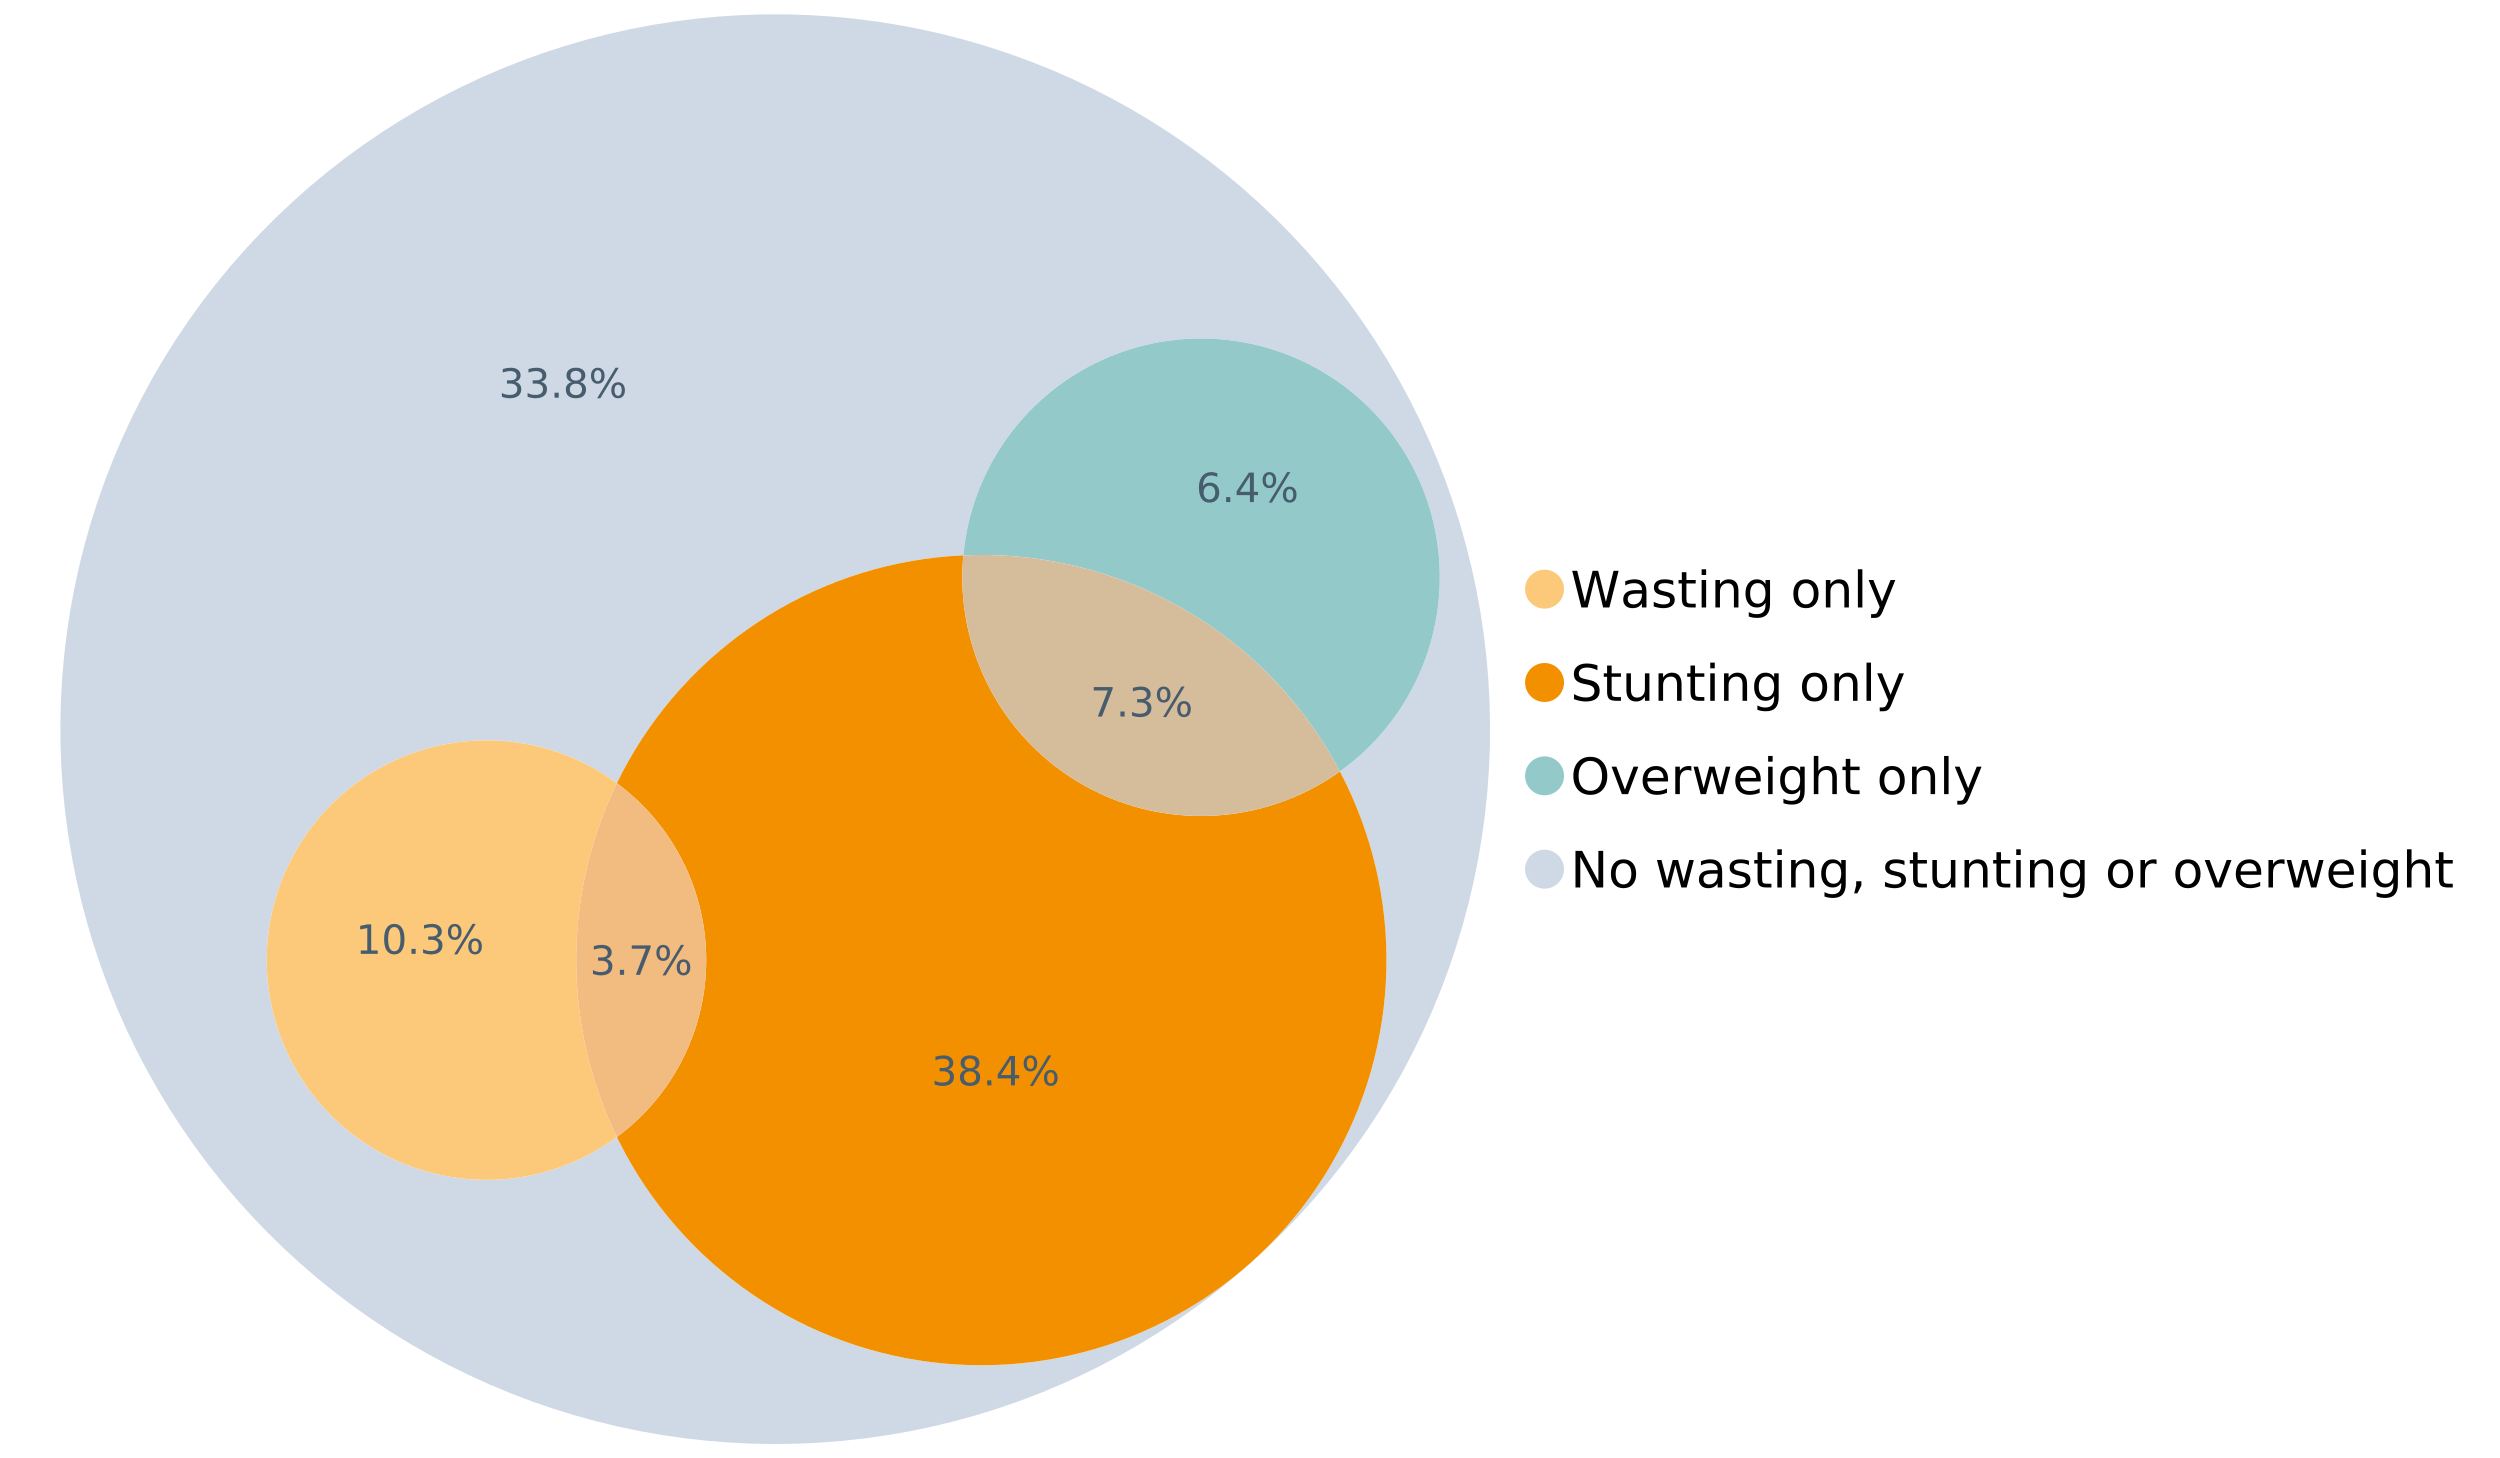 <?xml version="1.0" encoding="UTF-8"?>
<svg xmlns="http://www.w3.org/2000/svg" xmlns:xlink="http://www.w3.org/1999/xlink" width="1234.286pt" height="720pt" viewBox="0 0 1234.286 720" version="1.1">
<defs>
<g>
<symbol overflow="visible" id="glyph0-0">
<path style="stroke:none;" d="M 1.234 4.391 L 1.234 -17.5 L 13.641 -17.5 L 13.641 4.391 Z M 2.625 3 L 12.266 3 L 12.266 -16.094 L 2.625 -16.094 Z M 2.625 3 "/>
</symbol>
<symbol overflow="visible" id="glyph0-1">
<path style="stroke:none;" d="M 0.828 -18.094 L 3.297 -18.094 L 7.094 -2.797 L 10.891 -18.094 L 13.641 -18.094 L 17.453 -2.797 L 21.234 -18.094 L 23.719 -18.094 L 19.172 0 L 16.094 0 L 12.281 -15.703 L 8.438 0 L 5.359 0 Z M 0.828 -18.094 "/>
</symbol>
<symbol overflow="visible" id="glyph0-2">
<path style="stroke:none;" d="M 8.5 -6.828 C 6.695 -6.828 5.445 -6.617 4.75 -6.203 C 4.062 -5.785 3.719 -5.082 3.719 -4.094 C 3.719 -3.301 3.977 -2.672 4.5 -2.203 C 5.02 -1.742 5.727 -1.516 6.625 -1.516 C 7.863 -1.516 8.852 -1.953 9.594 -2.828 C 10.344 -3.703 10.719 -4.867 10.719 -6.328 L 10.719 -6.828 Z M 12.953 -7.734 L 12.953 0 L 10.719 0 L 10.719 -2.062 C 10.207 -1.238 9.57 -0.629 8.812 -0.234 C 8.062 0.148 7.133 0.344 6.031 0.344 C 4.645 0.344 3.539 -0.039 2.719 -0.812 C 1.895 -1.594 1.484 -2.641 1.484 -3.953 C 1.484 -5.473 1.992 -6.617 3.016 -7.391 C 4.047 -8.172 5.57 -8.562 7.594 -8.562 L 10.719 -8.562 L 10.719 -8.781 C 10.719 -9.812 10.379 -10.602 9.703 -11.156 C 9.035 -11.719 8.094 -12 6.875 -12 C 6.094 -12 5.332 -11.906 4.594 -11.719 C 3.863 -11.539 3.16 -11.266 2.484 -10.891 L 2.484 -12.953 C 3.297 -13.266 4.086 -13.5 4.859 -13.656 C 5.629 -13.812 6.375 -13.891 7.094 -13.891 C 9.062 -13.891 10.531 -13.379 11.5 -12.359 C 12.469 -11.348 12.953 -9.805 12.953 -7.734 Z M 12.953 -7.734 "/>
</symbol>
<symbol overflow="visible" id="glyph0-3">
<path style="stroke:none;" d="M 10.984 -13.172 L 10.984 -11.062 C 10.359 -11.383 9.707 -11.625 9.031 -11.781 C 8.352 -11.945 7.648 -12.031 6.922 -12.031 C 5.816 -12.031 4.984 -11.859 4.422 -11.516 C 3.867 -11.18 3.594 -10.676 3.594 -10 C 3.594 -9.477 3.789 -9.066 4.188 -8.766 C 4.582 -8.473 5.379 -8.195 6.578 -7.938 L 7.344 -7.766 C 8.926 -7.422 10.051 -6.941 10.719 -6.328 C 11.383 -5.711 11.719 -4.852 11.719 -3.75 C 11.719 -2.488 11.219 -1.488 10.219 -0.75 C 9.219 -0.02 7.848 0.344 6.109 0.344 C 5.379 0.344 4.617 0.27 3.828 0.125 C 3.047 -0.008 2.219 -0.219 1.344 -0.5 L 1.344 -2.797 C 2.164 -2.367 2.977 -2.047 3.781 -1.828 C 4.582 -1.617 5.375 -1.516 6.156 -1.516 C 7.207 -1.516 8.016 -1.691 8.578 -2.047 C 9.141 -2.41 9.422 -2.922 9.422 -3.578 C 9.422 -4.18 9.219 -4.645 8.812 -4.969 C 8.406 -5.289 7.508 -5.602 6.125 -5.906 L 5.359 -6.078 C 3.973 -6.367 2.973 -6.816 2.359 -7.422 C 1.742 -8.023 1.438 -8.848 1.438 -9.891 C 1.438 -11.172 1.891 -12.156 2.797 -12.844 C 3.703 -13.539 4.988 -13.891 6.656 -13.891 C 7.477 -13.891 8.25 -13.828 8.969 -13.703 C 9.695 -13.586 10.367 -13.41 10.984 -13.172 Z M 10.984 -13.172 "/>
</symbol>
<symbol overflow="visible" id="glyph0-4">
<path style="stroke:none;" d="M 4.547 -17.422 L 4.547 -13.562 L 9.141 -13.562 L 9.141 -11.844 L 4.547 -11.844 L 4.547 -4.469 C 4.547 -3.363 4.695 -2.648 5 -2.328 C 5.301 -2.016 5.914 -1.859 6.844 -1.859 L 9.141 -1.859 L 9.141 0 L 6.844 0 C 5.125 0 3.938 -0.316 3.281 -0.953 C 2.625 -1.598 2.297 -2.77 2.297 -4.469 L 2.297 -11.844 L 0.672 -11.844 L 0.672 -13.562 L 2.297 -13.562 L 2.297 -17.422 Z M 4.547 -17.422 "/>
</symbol>
<symbol overflow="visible" id="glyph0-5">
<path style="stroke:none;" d="M 2.344 -13.562 L 4.562 -13.562 L 4.562 0 L 2.344 0 Z M 2.344 -18.859 L 4.562 -18.859 L 4.562 -16.031 L 2.344 -16.031 Z M 2.344 -18.859 "/>
</symbol>
<symbol overflow="visible" id="glyph0-6">
<path style="stroke:none;" d="M 13.625 -8.188 L 13.625 0 L 11.391 0 L 11.391 -8.125 C 11.391 -9.406 11.141 -10.363 10.641 -11 C 10.141 -11.633 9.391 -11.953 8.391 -11.953 C 7.18 -11.953 6.227 -11.566 5.531 -10.797 C 4.844 -10.035 4.5 -8.992 4.5 -7.672 L 4.5 0 L 2.25 0 L 2.25 -13.562 L 4.5 -13.562 L 4.5 -11.469 C 5.031 -12.281 5.656 -12.883 6.375 -13.281 C 7.102 -13.688 7.938 -13.891 8.875 -13.891 C 10.438 -13.891 11.617 -13.406 12.422 -12.438 C 13.223 -11.477 13.625 -10.062 13.625 -8.188 Z M 13.625 -8.188 "/>
</symbol>
<symbol overflow="visible" id="glyph0-7">
<path style="stroke:none;" d="M 11.266 -6.938 C 11.266 -8.551 10.93 -9.801 10.266 -10.688 C 9.598 -11.582 8.664 -12.031 7.469 -12.031 C 6.27 -12.031 5.336 -11.582 4.672 -10.688 C 4.004 -9.801 3.672 -8.551 3.672 -6.938 C 3.672 -5.332 4.004 -4.082 4.672 -3.188 C 5.336 -2.301 6.27 -1.859 7.469 -1.859 C 8.664 -1.859 9.598 -2.301 10.266 -3.188 C 10.93 -4.082 11.266 -5.332 11.266 -6.938 Z M 13.5 -1.688 C 13.5 0.625 12.984 2.344 11.953 3.469 C 10.93 4.594 9.363 5.156 7.25 5.156 C 6.457 5.156 5.711 5.098 5.016 4.984 C 4.328 4.867 3.656 4.691 3 4.453 L 3 2.281 C 3.656 2.633 4.301 2.895 4.938 3.062 C 5.582 3.227 6.234 3.312 6.891 3.312 C 8.359 3.312 9.453 2.93 10.172 2.172 C 10.898 1.41 11.266 0.258 11.266 -1.281 L 11.266 -2.391 C 10.805 -1.586 10.219 -0.988 9.5 -0.594 C 8.781 -0.195 7.922 0 6.922 0 C 5.254 0 3.91 -0.629 2.891 -1.891 C 1.879 -3.16 1.375 -4.844 1.375 -6.938 C 1.375 -9.039 1.879 -10.723 2.891 -11.984 C 3.91 -13.254 5.254 -13.891 6.922 -13.891 C 7.922 -13.891 8.781 -13.691 9.5 -13.297 C 10.219 -12.898 10.805 -12.305 11.266 -11.516 L 11.266 -13.562 L 13.5 -13.562 Z M 13.5 -1.688 "/>
</symbol>
<symbol overflow="visible" id="glyph0-8">
<path style="stroke:none;" d=""/>
</symbol>
<symbol overflow="visible" id="glyph0-9">
<path style="stroke:none;" d="M 7.594 -12 C 6.395 -12 5.445 -11.531 4.75 -10.594 C 4.062 -9.664 3.719 -8.391 3.719 -6.766 C 3.719 -5.148 4.062 -3.875 4.75 -2.938 C 5.445 -2 6.395 -1.531 7.594 -1.531 C 8.781 -1.531 9.723 -2 10.422 -2.938 C 11.117 -3.875 11.469 -5.148 11.469 -6.766 C 11.469 -8.379 11.117 -9.656 10.422 -10.594 C 9.723 -11.531 8.781 -12 7.594 -12 Z M 7.594 -13.891 C 9.531 -13.891 11.051 -13.258 12.156 -12 C 13.27 -10.738 13.828 -8.992 13.828 -6.766 C 13.828 -4.547 13.27 -2.805 12.156 -1.547 C 11.051 -0.285 9.531 0.344 7.594 0.344 C 5.645 0.344 4.117 -0.285 3.016 -1.547 C 1.922 -2.805 1.375 -4.547 1.375 -6.766 C 1.375 -8.992 1.922 -10.738 3.016 -12 C 4.117 -13.258 5.645 -13.891 7.594 -13.891 Z M 7.594 -13.891 "/>
</symbol>
<symbol overflow="visible" id="glyph0-10">
<path style="stroke:none;" d="M 2.344 -18.859 L 4.562 -18.859 L 4.562 0 L 2.344 0 Z M 2.344 -18.859 "/>
</symbol>
<symbol overflow="visible" id="glyph0-11">
<path style="stroke:none;" d="M 7.984 1.266 C 7.359 2.879 6.742 3.93 6.141 4.422 C 5.547 4.91 4.75 5.156 3.75 5.156 L 1.969 5.156 L 1.969 3.297 L 3.266 3.297 C 3.879 3.297 4.352 3.148 4.688 2.859 C 5.031 2.566 5.41 1.879 5.828 0.797 L 6.234 -0.219 L 0.734 -13.562 L 3.109 -13.562 L 7.344 -2.953 L 11.578 -13.562 L 13.938 -13.562 Z M 7.984 1.266 "/>
</symbol>
<symbol overflow="visible" id="glyph0-12">
<path style="stroke:none;" d="M 13.281 -17.5 L 13.281 -15.109 C 12.352 -15.555 11.473 -15.883 10.641 -16.094 C 9.816 -16.312 9.023 -16.422 8.266 -16.422 C 6.93 -16.422 5.898 -16.16 5.172 -15.641 C 4.453 -15.129 4.094 -14.398 4.094 -13.453 C 4.094 -12.648 4.332 -12.047 4.812 -11.641 C 5.289 -11.234 6.203 -10.906 7.547 -10.656 L 9.031 -10.344 C 10.852 -10 12.195 -9.391 13.062 -8.516 C 13.938 -7.641 14.375 -6.461 14.375 -4.984 C 14.375 -3.234 13.785 -1.906 12.609 -1 C 11.43 -0.102 9.707 0.344 7.438 0.344 C 6.582 0.344 5.672 0.242 4.703 0.047 C 3.742 -0.141 2.742 -0.422 1.703 -0.797 L 1.703 -3.312 C 2.703 -2.758 3.676 -2.344 4.625 -2.062 C 5.582 -1.781 6.52 -1.641 7.438 -1.641 C 8.832 -1.641 9.91 -1.91 10.672 -2.453 C 11.43 -3.004 11.812 -3.789 11.812 -4.812 C 11.812 -5.695 11.535 -6.391 10.984 -6.891 C 10.441 -7.391 9.551 -7.766 8.312 -8.016 L 6.828 -8.312 C 4.992 -8.676 3.672 -9.242 2.859 -10.016 C 2.047 -10.797 1.641 -11.875 1.641 -13.25 C 1.641 -14.852 2.203 -16.113 3.328 -17.031 C 4.453 -17.957 6.004 -18.422 7.984 -18.422 C 8.828 -18.422 9.688 -18.344 10.562 -18.188 C 11.445 -18.031 12.352 -17.801 13.281 -17.5 Z M 13.281 -17.5 "/>
</symbol>
<symbol overflow="visible" id="glyph0-13">
<path style="stroke:none;" d="M 2.109 -5.359 L 2.109 -13.562 L 4.344 -13.562 L 4.344 -5.438 C 4.344 -4.156 4.594 -3.191 5.094 -2.547 C 5.594 -1.91 6.344 -1.594 7.344 -1.594 C 8.539 -1.594 9.488 -1.973 10.188 -2.734 C 10.895 -3.504 11.25 -4.551 11.25 -5.875 L 11.25 -13.562 L 13.469 -13.562 L 13.469 0 L 11.25 0 L 11.25 -2.078 C 10.707 -1.254 10.078 -0.645 9.359 -0.25 C 8.641 0.145 7.812 0.344 6.875 0.344 C 5.312 0.344 4.125 -0.141 3.312 -1.109 C 2.508 -2.078 2.109 -3.492 2.109 -5.359 Z M 7.719 -13.891 Z M 7.719 -13.891 "/>
</symbol>
<symbol overflow="visible" id="glyph0-14">
<path style="stroke:none;" d="M 9.781 -16.422 C 8 -16.422 6.582 -15.758 5.531 -14.438 C 4.488 -13.113 3.969 -11.312 3.969 -9.031 C 3.969 -6.75 4.488 -4.945 5.531 -3.625 C 6.582 -2.301 8 -1.641 9.781 -1.641 C 11.551 -1.641 12.957 -2.301 14 -3.625 C 15.039 -4.945 15.562 -6.75 15.562 -9.031 C 15.562 -11.312 15.039 -13.113 14 -14.438 C 12.957 -15.758 11.551 -16.422 9.781 -16.422 Z M 9.781 -18.422 C 12.312 -18.422 14.336 -17.566 15.859 -15.859 C 17.379 -14.16 18.141 -11.883 18.141 -9.031 C 18.141 -6.176 17.379 -3.898 15.859 -2.203 C 14.336 -0.504 12.312 0.344 9.781 0.344 C 7.227 0.344 5.191 -0.5 3.672 -2.188 C 2.148 -3.883 1.391 -6.164 1.391 -9.031 C 1.391 -11.883 2.148 -14.16 3.672 -15.859 C 5.191 -17.566 7.227 -18.422 9.781 -18.422 Z M 9.781 -18.422 "/>
</symbol>
<symbol overflow="visible" id="glyph0-15">
<path style="stroke:none;" d="M 0.734 -13.562 L 3.109 -13.562 L 7.344 -2.188 L 11.578 -13.562 L 13.938 -13.562 L 8.859 0 L 5.828 0 Z M 0.734 -13.562 "/>
</symbol>
<symbol overflow="visible" id="glyph0-16">
<path style="stroke:none;" d="M 13.938 -7.344 L 13.938 -6.25 L 3.688 -6.25 C 3.789 -4.719 4.254 -3.547 5.078 -2.734 C 5.91 -1.93 7.066 -1.531 8.547 -1.531 C 9.398 -1.531 10.227 -1.633 11.031 -1.844 C 11.832 -2.062 12.629 -2.379 13.422 -2.797 L 13.422 -0.688 C 12.617 -0.352 11.797 -0.098 10.953 0.078 C 10.117 0.254 9.27 0.344 8.406 0.344 C 6.238 0.344 4.523 -0.281 3.266 -1.531 C 2.004 -2.789 1.375 -4.5 1.375 -6.656 C 1.375 -8.875 1.973 -10.633 3.172 -11.938 C 4.367 -13.238 5.984 -13.891 8.016 -13.891 C 9.848 -13.891 11.289 -13.301 12.344 -12.125 C 13.406 -10.957 13.938 -9.363 13.938 -7.344 Z M 11.719 -8 C 11.695 -9.219 11.352 -10.188 10.688 -10.906 C 10.02 -11.633 9.141 -12 8.047 -12 C 6.797 -12 5.797 -11.645 5.047 -10.938 C 4.305 -10.238 3.879 -9.254 3.766 -7.984 Z M 11.719 -8 "/>
</symbol>
<symbol overflow="visible" id="glyph0-17">
<path style="stroke:none;" d="M 10.203 -11.484 C 9.953 -11.629 9.676 -11.734 9.375 -11.797 C 9.082 -11.867 8.758 -11.906 8.406 -11.906 C 7.145 -11.906 6.176 -11.492 5.5 -10.672 C 4.832 -9.859 4.5 -8.68 4.5 -7.141 L 4.5 0 L 2.25 0 L 2.25 -13.562 L 4.5 -13.562 L 4.5 -11.469 C 4.969 -12.289 5.578 -12.898 6.328 -13.297 C 7.078 -13.691 7.988 -13.891 9.062 -13.891 C 9.219 -13.891 9.383 -13.879 9.562 -13.859 C 9.75 -13.836 9.957 -13.812 10.188 -13.781 Z M 10.203 -11.484 "/>
</symbol>
<symbol overflow="visible" id="glyph0-18">
<path style="stroke:none;" d="M 1.047 -13.562 L 3.266 -13.562 L 6.062 -2.984 L 8.828 -13.562 L 11.469 -13.562 L 14.25 -2.984 L 17.016 -13.562 L 19.25 -13.562 L 15.703 0 L 13.078 0 L 10.156 -11.125 L 7.219 0 L 4.594 0 Z M 1.047 -13.562 "/>
</symbol>
<symbol overflow="visible" id="glyph0-19">
<path style="stroke:none;" d="M 13.625 -8.188 L 13.625 0 L 11.391 0 L 11.391 -8.125 C 11.391 -9.406 11.141 -10.363 10.641 -11 C 10.141 -11.633 9.391 -11.953 8.391 -11.953 C 7.18 -11.953 6.227 -11.566 5.531 -10.797 C 4.844 -10.035 4.5 -8.992 4.5 -7.672 L 4.5 0 L 2.25 0 L 2.25 -18.859 L 4.5 -18.859 L 4.5 -11.469 C 5.031 -12.281 5.656 -12.883 6.375 -13.281 C 7.102 -13.688 7.938 -13.891 8.875 -13.891 C 10.438 -13.891 11.617 -13.406 12.422 -12.438 C 13.223 -11.477 13.625 -10.062 13.625 -8.188 Z M 13.625 -8.188 "/>
</symbol>
<symbol overflow="visible" id="glyph0-20">
<path style="stroke:none;" d="M 2.438 -18.094 L 5.734 -18.094 L 13.75 -2.953 L 13.75 -18.094 L 16.125 -18.094 L 16.125 0 L 12.828 0 L 4.812 -15.125 L 4.812 0 L 2.438 0 Z M 2.438 -18.094 "/>
</symbol>
<symbol overflow="visible" id="glyph0-21">
<path style="stroke:none;" d="M 2.906 -3.078 L 5.469 -3.078 L 5.469 -1 L 3.484 2.891 L 1.922 2.891 L 2.906 -1 Z M 2.906 -3.078 "/>
</symbol>
<symbol overflow="visible" id="glyph1-0">
<path style="stroke:none;" d="M 1 3.531 L 1 -14.062 L 10.969 -14.062 L 10.969 3.531 Z M 2.109 2.422 L 9.859 2.422 L 9.859 -12.938 L 2.109 -12.938 Z M 2.109 2.422 "/>
</symbol>
<symbol overflow="visible" id="glyph1-1">
<path style="stroke:none;" d="M 8.094 -7.844 C 9.031 -7.633 9.766 -7.211 10.297 -6.578 C 10.828 -5.941 11.094 -5.156 11.094 -4.219 C 11.094 -2.789 10.598 -1.68 9.609 -0.891 C 8.617 -0.109 7.219 0.281 5.406 0.281 C 4.789 0.281 4.16 0.219 3.516 0.094 C 2.867 -0.02 2.203 -0.195 1.516 -0.438 L 1.516 -2.344 C 2.066 -2.02 2.664 -1.773 3.312 -1.609 C 3.957 -1.453 4.633 -1.375 5.344 -1.375 C 6.57 -1.375 7.508 -1.613 8.156 -2.094 C 8.801 -2.582 9.125 -3.289 9.125 -4.219 C 9.125 -5.082 8.82 -5.754 8.219 -6.234 C 7.625 -6.711 6.789 -6.953 5.719 -6.953 L 4.031 -6.953 L 4.031 -8.578 L 5.797 -8.578 C 6.766 -8.578 7.504 -8.77 8.016 -9.156 C 8.535 -9.539 8.797 -10.098 8.797 -10.828 C 8.797 -11.566 8.531 -12.133 8 -12.531 C 7.469 -12.938 6.707 -13.141 5.719 -13.141 C 5.188 -13.141 4.609 -13.082 3.984 -12.969 C 3.367 -12.852 2.691 -12.672 1.953 -12.422 L 1.953 -14.172 C 2.703 -14.379 3.398 -14.535 4.047 -14.641 C 4.703 -14.742 5.32 -14.797 5.906 -14.797 C 7.395 -14.797 8.57 -14.457 9.438 -13.781 C 10.312 -13.102 10.75 -12.188 10.75 -11.031 C 10.75 -10.227 10.516 -9.547 10.047 -8.984 C 9.586 -8.43 8.938 -8.051 8.094 -7.844 Z M 8.094 -7.844 "/>
</symbol>
<symbol overflow="visible" id="glyph1-2">
<path style="stroke:none;" d="M 2.125 -2.469 L 4.188 -2.469 L 4.188 0 L 2.125 0 Z M 2.125 -2.469 "/>
</symbol>
<symbol overflow="visible" id="glyph1-3">
<path style="stroke:none;" d="M 1.641 -14.531 L 10.984 -14.531 L 10.984 -13.703 L 5.703 0 L 3.656 0 L 8.609 -12.875 L 1.641 -12.875 Z M 1.641 -14.531 "/>
</symbol>
<symbol overflow="visible" id="glyph1-4">
<path style="stroke:none;" d="M 14.5 -6.391 C 13.938 -6.391 13.492 -6.148 13.172 -5.672 C 12.848 -5.191 12.688 -4.523 12.688 -3.672 C 12.688 -2.828 12.848 -2.16 13.172 -1.672 C 13.492 -1.191 13.938 -0.953 14.5 -0.953 C 15.051 -0.953 15.484 -1.191 15.797 -1.672 C 16.117 -2.16 16.281 -2.828 16.281 -3.672 C 16.281 -4.523 16.117 -5.191 15.797 -5.672 C 15.484 -6.148 15.051 -6.391 14.5 -6.391 Z M 14.5 -7.625 C 15.52 -7.625 16.332 -7.266 16.938 -6.547 C 17.539 -5.836 17.844 -4.879 17.844 -3.672 C 17.844 -2.453 17.539 -1.488 16.938 -0.781 C 16.332 -0.07 15.52 0.281 14.5 0.281 C 13.457 0.281 12.633 -0.07 12.031 -0.781 C 11.426 -1.488 11.125 -2.453 11.125 -3.672 C 11.125 -4.891 11.426 -5.852 12.031 -6.562 C 12.645 -7.27 13.469 -7.625 14.5 -7.625 Z M 4.453 -13.562 C 3.891 -13.562 3.445 -13.316 3.125 -12.828 C 2.801 -12.348 2.641 -11.688 2.641 -10.844 C 2.641 -9.988 2.801 -9.32 3.125 -8.844 C 3.445 -8.363 3.891 -8.125 4.453 -8.125 C 5.016 -8.125 5.457 -8.363 5.781 -8.844 C 6.102 -9.32 6.266 -9.988 6.266 -10.844 C 6.266 -11.676 6.098 -12.336 5.766 -12.828 C 5.441 -13.316 5.004 -13.562 4.453 -13.562 Z M 13.234 -14.797 L 14.797 -14.797 L 5.703 0.281 L 4.141 0.281 Z M 4.453 -14.797 C 5.473 -14.797 6.285 -14.441 6.891 -13.734 C 7.504 -13.023 7.812 -12.062 7.812 -10.844 C 7.812 -9.613 7.508 -8.645 6.906 -7.938 C 6.301 -7.227 5.484 -6.875 4.453 -6.875 C 3.422 -6.875 2.602 -7.227 2 -7.938 C 1.395 -8.656 1.094 -9.625 1.094 -10.844 C 1.094 -12.051 1.395 -13.008 2 -13.719 C 2.602 -14.438 3.422 -14.797 4.453 -14.797 Z M 4.453 -14.797 "/>
</symbol>
<symbol overflow="visible" id="glyph1-5">
<path style="stroke:none;" d="M 6.344 -6.906 C 5.406 -6.906 4.664 -6.656 4.125 -6.156 C 3.594 -5.656 3.328 -4.969 3.328 -4.094 C 3.328 -3.219 3.594 -2.531 4.125 -2.031 C 4.664 -1.531 5.406 -1.281 6.344 -1.281 C 7.27 -1.281 8.004 -1.531 8.547 -2.031 C 9.086 -2.531 9.359 -3.219 9.359 -4.094 C 9.359 -4.969 9.086 -5.656 8.547 -6.156 C 8.016 -6.656 7.281 -6.906 6.344 -6.906 Z M 4.375 -7.734 C 3.531 -7.941 2.867 -8.332 2.391 -8.906 C 1.922 -9.488 1.688 -10.195 1.688 -11.031 C 1.688 -12.188 2.098 -13.102 2.922 -13.781 C 3.754 -14.457 4.895 -14.797 6.344 -14.797 C 7.789 -14.797 8.926 -14.457 9.75 -13.781 C 10.57 -13.102 10.984 -12.188 10.984 -11.031 C 10.984 -10.195 10.742 -9.488 10.266 -8.906 C 9.797 -8.332 9.145 -7.941 8.312 -7.734 C 9.258 -7.516 10 -7.082 10.531 -6.438 C 11.062 -5.801 11.328 -5.02 11.328 -4.094 C 11.328 -2.676 10.895 -1.594 10.031 -0.844 C 9.164 -0.094 7.938 0.281 6.344 0.281 C 4.738 0.281 3.504 -0.094 2.641 -0.844 C 1.785 -1.594 1.359 -2.676 1.359 -4.094 C 1.359 -5.02 1.625 -5.801 2.156 -6.438 C 2.688 -7.082 3.426 -7.516 4.375 -7.734 Z M 3.656 -10.844 C 3.656 -10.094 3.891 -9.504 4.359 -9.078 C 4.828 -8.66 5.488 -8.453 6.344 -8.453 C 7.188 -8.453 7.844 -8.66 8.312 -9.078 C 8.789 -9.504 9.031 -10.094 9.031 -10.844 C 9.031 -11.594 8.789 -12.176 8.312 -12.594 C 7.844 -13.02 7.188 -13.234 6.344 -13.234 C 5.488 -13.234 4.828 -13.02 4.359 -12.594 C 3.891 -12.176 3.656 -11.594 3.656 -10.844 Z M 3.656 -10.844 "/>
</symbol>
<symbol overflow="visible" id="glyph1-6">
<path style="stroke:none;" d="M 2.469 -1.656 L 5.688 -1.656 L 5.688 -12.75 L 2.188 -12.047 L 2.188 -13.828 L 5.672 -14.531 L 7.625 -14.531 L 7.625 -1.656 L 10.844 -1.656 L 10.844 0 L 2.469 0 Z M 2.469 -1.656 "/>
</symbol>
<symbol overflow="visible" id="glyph1-7">
<path style="stroke:none;" d="M 6.344 -13.234 C 5.32 -13.234 4.555 -12.734 4.047 -11.734 C 3.547 -10.742 3.297 -9.25 3.297 -7.25 C 3.297 -5.258 3.547 -3.766 4.047 -2.766 C 4.555 -1.773 5.32 -1.281 6.344 -1.281 C 7.352 -1.281 8.113 -1.773 8.625 -2.766 C 9.133 -3.766 9.391 -5.258 9.391 -7.25 C 9.391 -9.25 9.133 -10.742 8.625 -11.734 C 8.113 -12.734 7.352 -13.234 6.344 -13.234 Z M 6.344 -14.797 C 7.969 -14.797 9.207 -14.148 10.062 -12.859 C 10.926 -11.578 11.359 -9.707 11.359 -7.25 C 11.359 -4.801 10.926 -2.93 10.062 -1.641 C 9.207 -0.359 7.969 0.281 6.344 0.281 C 4.707 0.281 3.457 -0.359 2.594 -1.641 C 1.738 -2.93 1.312 -4.801 1.312 -7.25 C 1.312 -9.707 1.738 -11.578 2.594 -12.859 C 3.457 -14.148 4.707 -14.797 6.344 -14.797 Z M 6.344 -14.797 "/>
</symbol>
<symbol overflow="visible" id="glyph1-8">
<path style="stroke:none;" d="M 7.531 -12.828 L 2.562 -5.062 L 7.531 -5.062 Z M 7.016 -14.531 L 9.484 -14.531 L 9.484 -5.062 L 11.562 -5.062 L 11.562 -3.422 L 9.484 -3.422 L 9.484 0 L 7.531 0 L 7.531 -3.422 L 0.969 -3.422 L 0.969 -5.328 Z M 7.016 -14.531 "/>
</symbol>
<symbol overflow="visible" id="glyph1-9">
<path style="stroke:none;" d="M 6.578 -8.047 C 5.691 -8.047 4.988 -7.742 4.469 -7.141 C 3.957 -6.535 3.703 -5.707 3.703 -4.656 C 3.703 -3.613 3.957 -2.789 4.469 -2.188 C 4.988 -1.582 5.691 -1.281 6.578 -1.281 C 7.461 -1.281 8.16 -1.582 8.672 -2.188 C 9.191 -2.789 9.453 -3.613 9.453 -4.656 C 9.453 -5.707 9.191 -6.535 8.672 -7.141 C 8.16 -7.742 7.461 -8.047 6.578 -8.047 Z M 10.484 -14.219 L 10.484 -12.422 C 9.992 -12.648 9.492 -12.828 8.984 -12.953 C 8.484 -13.078 7.988 -13.141 7.5 -13.141 C 6.195 -13.141 5.203 -12.703 4.516 -11.828 C 3.836 -10.953 3.445 -9.629 3.344 -7.859 C 3.727 -8.422 4.207 -8.852 4.781 -9.156 C 5.363 -9.457 6.004 -9.609 6.703 -9.609 C 8.16 -9.609 9.312 -9.164 10.156 -8.281 C 11 -7.395 11.422 -6.188 11.422 -4.656 C 11.422 -3.164 10.977 -1.969 10.094 -1.062 C 9.219 -0.164 8.047 0.281 6.578 0.281 C 4.898 0.281 3.613 -0.359 2.719 -1.641 C 1.832 -2.93 1.391 -4.801 1.391 -7.25 C 1.391 -9.551 1.93 -11.383 3.016 -12.75 C 4.109 -14.113 5.578 -14.797 7.422 -14.797 C 7.91 -14.797 8.406 -14.742 8.906 -14.641 C 9.414 -14.547 9.941 -14.406 10.484 -14.219 Z M 10.484 -14.219 "/>
</symbol>
</g>
</defs>
<g id="surface95845">
<path style=" stroke:none;fill-rule:nonzero;fill:rgb(98.824%,78.824%,47.843%);fill-opacity:1;" d="M 772.18 290.875 C 772.18 296.184 767.875 300.488 762.566 300.488 C 757.254 300.488 752.949 296.184 752.949 290.875 C 752.949 285.566 757.254 281.262 762.566 281.262 C 767.875 281.262 772.18 285.566 772.18 290.875 "/>
<g style="fill:rgb(0%,0%,0%);fill-opacity:1;">
  <use xlink:href="#glyph0-1" x="775.398" y="299.918"/>
  <use xlink:href="#glyph0-2" x="799.925" y="299.918"/>
  <use xlink:href="#glyph0-3" x="815.126" y="299.918"/>
  <use xlink:href="#glyph0-4" x="828.05" y="299.918"/>
  <use xlink:href="#glyph0-5" x="837.776" y="299.918"/>
  <use xlink:href="#glyph0-6" x="844.667" y="299.918"/>
  <use xlink:href="#glyph0-7" x="860.389" y="299.918"/>
  <use xlink:href="#glyph0-8" x="876.135" y="299.918"/>
  <use xlink:href="#glyph0-9" x="884.02" y="299.918"/>
  <use xlink:href="#glyph0-6" x="899.196" y="299.918"/>
  <use xlink:href="#glyph0-10" x="914.918" y="299.918"/>
  <use xlink:href="#glyph0-11" x="921.809" y="299.918"/>
</g>
<path style=" stroke:none;fill-rule:nonzero;fill:rgb(95.294%,56.471%,0%);fill-opacity:1;" d="M 772.18 336.957 C 772.18 342.27 767.875 346.574 762.566 346.574 C 757.254 346.574 752.949 342.27 752.949 336.957 C 752.949 331.648 757.254 327.344 762.566 327.344 C 767.875 327.344 772.18 331.648 772.18 336.957 "/>
<g style="fill:rgb(0%,0%,0%);fill-opacity:1;">
  <use xlink:href="#glyph0-12" x="775.398" y="346"/>
  <use xlink:href="#glyph0-4" x="791.144" y="346"/>
  <use xlink:href="#glyph0-13" x="800.87" y="346"/>
  <use xlink:href="#glyph0-6" x="816.592" y="346"/>
  <use xlink:href="#glyph0-4" x="832.313" y="346"/>
  <use xlink:href="#glyph0-5" x="842.039" y="346"/>
  <use xlink:href="#glyph0-6" x="848.931" y="346"/>
  <use xlink:href="#glyph0-7" x="864.652" y="346"/>
  <use xlink:href="#glyph0-8" x="880.398" y="346"/>
  <use xlink:href="#glyph0-9" x="888.283" y="346"/>
  <use xlink:href="#glyph0-6" x="903.46" y="346"/>
  <use xlink:href="#glyph0-10" x="919.181" y="346"/>
  <use xlink:href="#glyph0-11" x="926.073" y="346"/>
</g>
<path style=" stroke:none;fill-rule:nonzero;fill:rgb(57.647%,79.216%,78.824%);fill-opacity:1;" d="M 772.18 383.043 C 772.18 388.352 767.875 392.656 762.566 392.656 C 757.254 392.656 752.949 388.352 752.949 383.043 C 752.949 377.73 757.254 373.426 762.566 373.426 C 767.875 373.426 772.18 377.73 772.18 383.043 "/>
<g style="fill:rgb(0%,0%,0%);fill-opacity:1;">
  <use xlink:href="#glyph0-14" x="775.398" y="392.082"/>
  <use xlink:href="#glyph0-15" x="794.923" y="392.082"/>
  <use xlink:href="#glyph0-16" x="809.603" y="392.082"/>
  <use xlink:href="#glyph0-17" x="824.864" y="392.082"/>
  <use xlink:href="#glyph0-18" x="835.063" y="392.082"/>
  <use xlink:href="#glyph0-16" x="855.35" y="392.082"/>
  <use xlink:href="#glyph0-5" x="870.612" y="392.082"/>
  <use xlink:href="#glyph0-7" x="877.503" y="392.082"/>
  <use xlink:href="#glyph0-19" x="893.249" y="392.082"/>
  <use xlink:href="#glyph0-4" x="908.971" y="392.082"/>
  <use xlink:href="#glyph0-8" x="918.697" y="392.082"/>
  <use xlink:href="#glyph0-9" x="926.582" y="392.082"/>
  <use xlink:href="#glyph0-6" x="941.758" y="392.082"/>
  <use xlink:href="#glyph0-10" x="957.479" y="392.082"/>
  <use xlink:href="#glyph0-11" x="964.371" y="392.082"/>
</g>
<path style=" stroke:none;fill-rule:nonzero;fill:rgb(81.176%,85.098%,89.804%);fill-opacity:1;" d="M 772.18 429.125 C 772.18 434.434 767.875 438.738 762.566 438.738 C 757.254 438.738 752.949 434.434 752.949 429.125 C 752.949 423.816 757.254 419.512 762.566 419.512 C 767.875 419.512 772.18 423.816 772.18 429.125 "/>
<g style="fill:rgb(0%,0%,0%);fill-opacity:1;">
  <use xlink:href="#glyph0-20" x="775.398" y="438.168"/>
  <use xlink:href="#glyph0-9" x="793.954" y="438.168"/>
  <use xlink:href="#glyph0-8" x="809.131" y="438.168"/>
  <use xlink:href="#glyph0-18" x="817.016" y="438.168"/>
  <use xlink:href="#glyph0-2" x="837.303" y="438.168"/>
  <use xlink:href="#glyph0-3" x="852.504" y="438.168"/>
  <use xlink:href="#glyph0-4" x="865.428" y="438.168"/>
  <use xlink:href="#glyph0-5" x="875.154" y="438.168"/>
  <use xlink:href="#glyph0-6" x="882.045" y="438.168"/>
  <use xlink:href="#glyph0-7" x="897.767" y="438.168"/>
  <use xlink:href="#glyph0-21" x="913.513" y="438.168"/>
  <use xlink:href="#glyph0-8" x="921.398" y="438.168"/>
  <use xlink:href="#glyph0-3" x="929.283" y="438.168"/>
  <use xlink:href="#glyph0-4" x="942.206" y="438.168"/>
  <use xlink:href="#glyph0-13" x="951.932" y="438.168"/>
  <use xlink:href="#glyph0-6" x="967.654" y="438.168"/>
  <use xlink:href="#glyph0-4" x="983.375" y="438.168"/>
  <use xlink:href="#glyph0-5" x="993.101" y="438.168"/>
  <use xlink:href="#glyph0-6" x="999.993" y="438.168"/>
  <use xlink:href="#glyph0-7" x="1015.714" y="438.168"/>
  <use xlink:href="#glyph0-8" x="1031.46" y="438.168"/>
  <use xlink:href="#glyph0-9" x="1039.345" y="438.168"/>
  <use xlink:href="#glyph0-17" x="1054.521" y="438.168"/>
  <use xlink:href="#glyph0-8" x="1064.72" y="438.168"/>
  <use xlink:href="#glyph0-9" x="1072.605" y="438.168"/>
  <use xlink:href="#glyph0-15" x="1087.781" y="438.168"/>
  <use xlink:href="#glyph0-16" x="1102.461" y="438.168"/>
  <use xlink:href="#glyph0-17" x="1117.722" y="438.168"/>
  <use xlink:href="#glyph0-18" x="1127.921" y="438.168"/>
  <use xlink:href="#glyph0-16" x="1148.208" y="438.168"/>
  <use xlink:href="#glyph0-5" x="1163.47" y="438.168"/>
  <use xlink:href="#glyph0-7" x="1170.362" y="438.168"/>
  <use xlink:href="#glyph0-19" x="1186.107" y="438.168"/>
  <use xlink:href="#glyph0-4" x="1201.829" y="438.168"/>
</g>
<path style=" stroke:none;fill-rule:nonzero;fill:rgb(81.176%,85.098%,89.804%);fill-opacity:1;" d="M 393.516 712.777 L 404.648 712.262 L 415.758 711.395 L 426.832 710.176 L 437.867 708.609 L 448.844 706.695 L 459.754 704.434 L 470.59 701.832 L 481.336 698.887 L 491.984 695.605 L 502.527 691.988 L 512.945 688.043 L 523.238 683.77 L 533.387 679.172 L 543.391 674.254 L 553.23 669.027 L 562.898 663.492 L 572.391 657.652 L 581.691 651.516 L 590.797 645.09 L 599.691 638.379 L 608.371 631.391 L 616.828 624.133 L 625.051 616.613 L 633.031 608.836 L 640.762 600.809 L 648.234 592.543 L 655.441 584.047 L 662.379 575.324 L 669.035 566.391 L 675.41 557.25 L 681.492 547.91 L 687.273 538.387 L 692.754 528.684 L 697.926 518.812 L 702.781 508.781 L 707.316 498.605 L 711.531 488.289 L 715.418 477.844 L 718.973 467.285 L 722.191 456.617 L 725.07 445.852 L 727.613 435 L 729.809 424.078 L 731.656 413.09 L 733.16 402.047 L 734.312 390.965 L 735.113 379.848 L 735.566 368.715 L 735.664 357.57 L 735.41 346.43 L 734.809 335.305 L 733.852 324.203 L 732.547 313.137 L 730.895 302.117 L 728.895 291.152 L 726.547 280.262 L 723.859 269.445 L 720.828 258.723 L 717.465 248.102 L 713.766 237.59 L 709.734 227.199 L 705.379 216.941 L 700.703 206.828 L 695.711 196.867 L 690.402 187.066 L 684.789 177.441 L 678.875 167.996 L 672.668 158.742 L 666.172 149.691 L 659.391 140.848 L 652.332 132.223 L 645.008 123.824 L 637.422 115.664 L 629.582 107.746 L 621.496 100.078 L 613.172 92.672 L 604.617 85.531 L 595.844 78.66 L 586.855 72.074 L 577.664 65.773 L 568.277 59.766 L 558.707 54.059 L 548.961 48.656 L 539.051 43.562 L 528.984 38.785 L 518.77 34.328 L 508.422 30.199 L 497.945 26.395 L 487.359 22.922 L 476.664 19.789 L 465.879 16.992 L 455.008 14.539 L 444.066 12.43 L 433.062 10.668 L 422.012 9.25 L 410.918 8.188 L 399.797 7.473 L 388.66 7.109 L 377.516 7.098 L 366.379 7.438 L 355.258 8.129 L 344.164 9.172 L 333.109 10.566 L 322.102 12.305 L 311.156 14.395 L 300.281 16.824 L 289.488 19.598 L 278.789 22.711 L 268.191 26.16 L 257.711 29.945 L 247.355 34.055 L 237.133 38.492 L 227.055 43.246 L 217.133 48.32 L 207.375 53.703 L 197.793 59.391 L 188.395 65.379 L 179.191 71.66 L 170.191 78.23 L 161.402 85.082 L 152.832 92.203 L 144.496 99.594 L 136.395 107.246 L 128.535 115.148 L 120.934 123.293 L 113.59 131.676 L 106.52 140.289 L 99.719 149.117 L 93.203 158.156 L 86.977 167.398 L 81.043 176.828 L 75.41 186.445 L 70.086 196.234 L 65.07 206.184 L 60.375 216.289 L 55.996 226.535 L 51.945 236.918 L 48.227 247.422 L 44.84 258.039 L 41.789 268.754 L 39.078 279.562 L 36.711 290.453 L 34.688 301.41 L 33.012 312.426 L 31.684 323.492 L 30.707 334.59 L 30.078 345.715 L 29.805 356.855 L 29.883 368 L 30.309 379.133 L 31.09 390.25 L 32.219 401.336 L 33.699 412.379 L 35.527 423.371 L 37.699 434.301 L 40.219 445.156 L 43.078 455.926 L 46.273 466.602 L 49.809 477.172 L 53.672 487.621 L 57.863 497.945 L 62.383 508.133 L 67.219 518.172 L 72.367 528.055 L 77.828 537.77 L 83.59 547.305 L 89.652 556.656 L 96.008 565.809 L 102.648 574.758 L 109.566 583.492 L 116.758 592.004 L 124.215 600.285 L 131.93 608.324 L 139.895 616.121 L 148.102 623.656 L 156.539 630.934 L 165.207 637.938 L 174.09 644.668 L 183.18 651.113 L 192.469 657.266 L 201.949 663.125 L 211.605 668.68 L 221.438 673.93 L 231.426 678.863 L 241.57 683.48 L 251.852 687.777 L 262.266 691.746 L 272.797 695.383 L 283.438 698.688 L 294.18 701.652 L 305.012 704.277 L 315.918 706.559 L 326.891 708.496 L 337.922 710.086 L 348.996 711.324 L 360.102 712.215 L 371.23 712.754 L 382.375 712.941 Z M 477.988 673.938 L 471.68 673.633 L 465.383 673.129 L 459.109 672.426 L 452.855 671.523 L 446.637 670.426 L 440.457 669.133 L 434.32 667.645 L 428.23 665.965 L 422.199 664.094 L 416.23 662.031 L 410.328 659.781 L 404.5 657.348 L 398.754 654.73 L 393.094 651.934 L 387.52 648.961 L 382.047 645.809 L 376.676 642.492 L 371.41 639.004 L 366.258 635.352 L 361.223 631.535 L 356.312 627.566 L 351.527 623.441 L 346.879 619.172 L 342.363 614.754 L 337.992 610.195 L 333.766 605.504 L 329.691 600.68 L 325.77 595.73 L 322.008 590.656 L 318.406 585.469 L 314.969 580.168 L 311.703 574.766 L 308.609 569.258 L 305.688 563.66 L 304.566 561.328 L 304.145 561.648 L 301.344 563.625 L 298.484 565.512 L 295.566 567.305 L 292.594 569.008 L 289.57 570.613 L 286.496 572.125 L 283.375 573.539 L 280.215 574.852 L 277.008 576.066 L 273.77 577.176 L 270.496 578.188 L 267.191 579.09 L 263.863 579.891 L 260.508 580.586 L 257.133 581.176 L 253.742 581.656 L 250.336 582.031 L 246.922 582.297 L 243.5 582.457 L 240.078 582.508 L 236.652 582.449 L 233.23 582.281 L 229.816 582.008 L 226.41 581.629 L 223.023 581.141 L 219.648 580.543 L 216.297 579.844 L 212.969 579.035 L 209.664 578.125 L 206.395 577.109 L 203.156 575.992 L 199.957 574.77 L 196.793 573.449 L 193.676 572.031 L 190.605 570.516 L 187.586 568.902 L 184.617 567.191 L 181.703 565.391 L 178.848 563.5 L 176.051 561.52 L 173.32 559.453 L 170.656 557.297 L 168.062 555.062 L 165.539 552.746 L 163.094 550.348 L 160.723 547.875 L 158.43 545.332 L 156.219 542.715 L 154.094 540.031 L 152.051 537.277 L 150.098 534.465 L 148.234 531.59 L 146.461 528.66 L 144.785 525.672 L 143.199 522.637 L 141.715 519.551 L 140.328 516.418 L 139.039 513.246 L 137.848 510.031 L 136.762 506.785 L 135.781 503.504 L 134.902 500.191 L 134.129 496.855 L 133.461 493.496 L 132.898 490.117 L 132.441 486.723 L 132.098 483.316 L 131.855 479.898 L 131.723 476.477 L 131.699 473.051 L 131.785 469.625 L 131.977 466.207 L 132.277 462.793 L 132.688 459.395 L 133.203 456.008 L 133.824 452.637 L 134.551 449.289 L 135.383 445.969 L 136.324 442.676 L 137.363 439.41 L 138.508 436.184 L 139.754 432.992 L 141.098 429.84 L 142.543 426.734 L 144.082 423.676 L 145.719 420.668 L 147.449 417.711 L 149.273 414.812 L 151.188 411.973 L 153.191 409.191 L 155.281 406.48 L 157.457 403.832 L 159.711 401.254 L 162.051 398.75 L 164.465 396.324 L 166.957 393.973 L 169.52 391.699 L 172.152 389.508 L 174.855 387.402 L 177.621 385.383 L 180.449 383.453 L 183.34 381.613 L 186.285 379.863 L 189.285 378.211 L 192.332 376.648 L 195.43 375.188 L 198.574 373.824 L 201.758 372.562 L 204.977 371.398 L 208.234 370.336 L 211.523 369.383 L 214.844 368.527 L 218.184 367.781 L 221.551 367.141 L 224.934 366.605 L 228.332 366.176 L 231.742 365.855 L 235.16 365.645 L 238.582 365.539 L 242.008 365.543 L 245.434 365.652 L 248.852 365.871 L 252.262 366.199 L 255.656 366.637 L 259.039 367.176 L 262.402 367.824 L 265.746 368.578 L 269.059 369.438 L 272.348 370.402 L 275.602 371.469 L 278.82 372.641 L 282.004 373.91 L 285.141 375.277 L 288.238 376.746 L 291.285 378.312 L 294.277 379.973 L 297.223 381.727 L 300.105 383.574 L 302.93 385.512 L 304.547 386.695 L 307.312 381.203 L 310.332 375.656 L 313.523 370.207 L 316.887 364.859 L 320.418 359.621 L 324.109 354.5 L 327.961 349.496 L 331.973 344.617 L 336.133 339.863 L 340.441 335.246 L 344.895 330.77 L 349.484 326.434 L 354.211 322.246 L 359.066 318.207 L 364.051 314.324 L 369.148 310.602 L 374.367 307.043 L 379.691 303.648 L 385.125 300.426 L 390.652 297.375 L 396.277 294.5 L 401.988 291.805 L 407.781 289.289 L 413.648 286.957 L 419.59 284.816 L 425.594 282.859 L 431.66 281.094 L 437.777 279.523 L 443.938 278.145 L 450.145 276.961 L 456.379 275.977 L 462.645 275.188 L 468.934 274.598 L 475.238 274.203 L 475.613 274.191 L 475.734 272.797 L 476.176 269.102 L 476.738 265.422 L 477.414 261.766 L 478.203 258.129 L 479.109 254.52 L 480.129 250.938 L 481.258 247.395 L 482.5 243.887 L 483.855 240.418 L 485.316 236.996 L 486.883 233.621 L 488.559 230.297 L 490.336 227.031 L 492.219 223.82 L 494.199 220.668 L 496.277 217.582 L 498.457 214.562 L 500.727 211.617 L 503.09 208.738 L 505.539 205.941 L 508.078 203.219 L 510.703 200.582 L 513.41 198.027 L 516.195 195.559 L 519.055 193.18 L 521.988 190.891 L 524.996 188.695 L 528.07 186.598 L 531.207 184.598 L 534.406 182.699 L 537.668 180.902 L 540.98 179.207 L 544.344 177.621 L 547.758 176.137 L 551.219 174.766 L 554.719 173.5 L 558.258 172.352 L 561.832 171.309 L 565.434 170.383 L 569.066 169.57 L 572.723 168.875 L 576.398 168.293 L 580.09 167.828 L 583.793 167.48 L 587.508 167.25 L 591.227 167.137 L 594.949 167.141 L 598.668 167.262 L 602.383 167.5 L 606.086 167.855 L 609.777 168.328 L 613.453 168.914 L 617.105 169.621 L 620.738 170.441 L 624.34 171.375 L 627.91 172.422 L 631.445 173.578 L 634.945 174.852 L 638.402 176.23 L 641.812 177.719 L 645.172 179.312 L 648.484 181.016 L 651.738 182.82 L 654.934 184.727 L 658.07 186.73 L 661.137 188.836 L 664.141 191.035 L 667.07 193.328 L 669.926 195.715 L 672.707 198.188 L 675.406 200.746 L 678.027 203.391 L 680.559 206.117 L 683.004 208.922 L 685.363 211.801 L 687.625 214.754 L 689.797 217.777 L 691.871 220.867 L 693.844 224.023 L 695.719 227.238 L 697.492 230.512 L 699.16 233.836 L 700.719 237.215 L 702.176 240.641 L 703.52 244.109 L 704.758 247.621 L 705.879 251.168 L 706.891 254.75 L 707.789 258.359 L 708.574 262 L 709.242 265.66 L 709.793 269.34 L 710.23 273.035 L 710.547 276.742 L 710.75 280.457 L 710.836 284.18 L 710.801 287.898 L 710.652 291.617 L 710.383 295.332 L 709.996 299.031 L 709.496 302.719 L 708.879 306.391 L 708.145 310.039 L 707.297 313.66 L 706.336 317.254 L 705.258 320.816 L 704.074 324.344 L 702.773 327.832 L 701.367 331.277 L 699.852 334.676 L 698.23 338.027 L 696.504 341.324 L 694.676 344.562 L 692.742 347.746 L 690.711 350.863 L 688.582 353.914 L 686.359 356.898 L 684.043 359.812 L 681.637 362.648 L 679.141 365.41 L 676.559 368.09 L 673.895 370.688 L 671.148 373.199 L 668.324 375.625 L 665.426 377.957 L 662.453 380.199 L 661.508 380.867 L 661.883 381.562 L 664.715 387.207 L 667.363 392.938 L 669.832 398.754 L 672.117 404.641 L 674.211 410.598 L 676.121 416.617 L 677.836 422.695 L 679.359 428.824 L 680.691 434.996 L 681.824 441.211 L 682.762 447.457 L 683.5 453.727 L 684.043 460.02 L 684.383 466.328 L 684.527 472.641 L 684.473 478.957 L 684.215 485.266 L 683.762 491.562 L 683.109 497.848 L 682.258 504.102 L 681.207 510.332 L 679.965 516.523 L 678.523 522.672 L 676.891 528.773 L 675.066 534.82 L 673.051 540.805 L 670.852 546.723 L 668.461 552.57 L 665.891 558.336 L 663.137 564.023 L 660.207 569.617 L 657.102 575.113 L 653.824 580.512 L 650.379 585.805 L 646.766 590.984 L 642.992 596.051 L 639.062 600.992 L 634.977 605.809 L 630.742 610.492 L 626.359 615.043 L 621.836 619.449 L 617.176 623.711 L 612.387 627.824 L 607.465 631.785 L 602.426 635.59 L 597.266 639.23 L 591.992 642.707 L 586.613 646.02 L 581.133 649.156 L 575.555 652.117 L 569.887 654.902 L 564.137 657.508 L 558.305 659.934 L 552.398 662.168 L 546.426 664.219 L 540.391 666.078 L 534.297 667.746 L 528.156 669.223 L 521.973 670.504 L 515.75 671.586 L 509.5 672.477 L 503.223 673.164 L 496.926 673.656 L 490.617 673.949 L 484.301 674.043 Z M 477.988 673.938 "/>
<path style=" stroke:none;fill-rule:nonzero;fill:rgb(98.824%,78.824%,47.843%);fill-opacity:1;" d="M 243.5 582.457 L 246.922 582.297 L 250.336 582.031 L 253.742 581.656 L 257.133 581.176 L 260.508 580.586 L 263.863 579.891 L 267.191 579.09 L 270.496 578.188 L 273.77 577.176 L 277.008 576.066 L 280.215 574.852 L 283.375 573.539 L 286.496 572.125 L 289.57 570.613 L 292.594 569.008 L 295.566 567.305 L 298.484 565.512 L 301.344 563.625 L 304.145 561.648 L 304.566 561.328 L 302.949 557.969 L 300.387 552.195 L 298.012 546.344 L 295.82 540.422 L 293.82 534.434 L 292.008 528.383 L 290.387 522.277 L 288.961 516.125 L 287.727 509.934 L 286.691 503.703 L 285.855 497.441 L 285.215 491.16 L 284.773 484.859 L 284.527 478.551 L 284.484 472.234 L 284.641 465.922 L 284.996 459.617 L 285.551 453.324 L 286.305 447.055 L 287.254 440.812 L 288.398 434.602 L 289.742 428.43 L 291.277 422.305 L 293.008 416.23 L 294.926 410.215 L 297.035 404.262 L 299.332 398.375 L 301.809 392.57 L 304.473 386.844 L 304.547 386.695 L 302.93 385.512 L 300.105 383.574 L 297.223 381.727 L 294.277 379.973 L 291.285 378.312 L 288.238 376.746 L 285.141 375.277 L 282.004 373.91 L 278.82 372.641 L 275.602 371.469 L 272.348 370.402 L 269.059 369.438 L 265.746 368.578 L 262.402 367.824 L 259.039 367.176 L 255.656 366.637 L 252.262 366.199 L 248.852 365.871 L 245.434 365.652 L 242.008 365.543 L 238.582 365.539 L 235.16 365.645 L 231.742 365.855 L 228.332 366.176 L 224.934 366.605 L 221.551 367.141 L 218.184 367.781 L 214.844 368.527 L 211.523 369.383 L 208.234 370.336 L 204.977 371.398 L 201.758 372.562 L 198.574 373.824 L 195.43 375.188 L 192.332 376.648 L 189.285 378.211 L 186.285 379.863 L 183.34 381.613 L 180.449 383.453 L 177.621 385.383 L 174.855 387.402 L 172.152 389.508 L 169.52 391.699 L 166.957 393.973 L 164.465 396.324 L 162.051 398.75 L 159.711 401.254 L 157.457 403.832 L 155.281 406.48 L 153.191 409.191 L 151.188 411.973 L 149.273 414.812 L 147.449 417.711 L 145.719 420.668 L 144.082 423.676 L 142.543 426.734 L 141.098 429.84 L 139.754 432.992 L 138.508 436.184 L 137.363 439.41 L 136.324 442.676 L 135.383 445.969 L 134.551 449.289 L 133.824 452.637 L 133.203 456.008 L 132.688 459.395 L 132.277 462.793 L 131.977 466.207 L 131.785 469.625 L 131.699 473.051 L 131.723 476.477 L 131.855 479.898 L 132.098 483.316 L 132.441 486.723 L 132.898 490.117 L 133.461 493.496 L 134.129 496.855 L 134.902 500.191 L 135.781 503.504 L 136.762 506.785 L 137.848 510.031 L 139.039 513.246 L 140.328 516.418 L 141.715 519.551 L 143.199 522.637 L 144.785 525.672 L 146.461 528.66 L 148.234 531.59 L 150.098 534.465 L 152.051 537.277 L 154.094 540.031 L 156.219 542.715 L 158.43 545.332 L 160.723 547.875 L 163.094 550.348 L 165.539 552.746 L 168.062 555.062 L 170.656 557.297 L 173.32 559.453 L 176.051 561.52 L 178.848 563.5 L 181.703 565.391 L 184.617 567.191 L 187.586 568.902 L 190.605 570.516 L 193.676 572.031 L 196.793 573.449 L 199.957 574.77 L 203.156 575.992 L 206.395 577.109 L 209.664 578.125 L 212.969 579.035 L 216.297 579.844 L 219.648 580.543 L 223.023 581.141 L 226.41 581.629 L 229.816 582.008 L 233.23 582.281 L 236.652 582.449 L 240.078 582.508 Z M 243.5 582.457 "/>
<path style=" stroke:none;fill-rule:nonzero;fill:rgb(95.294%,56.471%,0%);fill-opacity:1;" d="M 490.617 673.949 L 496.926 673.656 L 503.223 673.164 L 509.5 672.477 L 515.75 671.586 L 521.973 670.504 L 528.156 669.223 L 534.297 667.746 L 540.391 666.078 L 546.426 664.219 L 552.398 662.168 L 558.305 659.934 L 564.137 657.508 L 569.887 654.902 L 575.555 652.117 L 581.133 649.156 L 586.613 646.02 L 591.992 642.707 L 597.266 639.23 L 602.426 635.59 L 607.465 631.785 L 612.387 627.824 L 617.176 623.711 L 621.836 619.449 L 626.359 615.043 L 630.742 610.492 L 634.977 605.809 L 639.062 600.992 L 642.992 596.051 L 646.766 590.984 L 650.379 585.805 L 653.824 580.512 L 657.102 575.113 L 660.207 569.617 L 663.137 564.023 L 665.891 558.336 L 668.461 552.57 L 670.852 546.723 L 673.051 540.805 L 675.066 534.82 L 676.891 528.773 L 678.523 522.672 L 679.965 516.523 L 681.207 510.332 L 682.258 504.102 L 683.109 497.848 L 683.762 491.562 L 684.215 485.266 L 684.473 478.957 L 684.527 472.641 L 684.383 466.328 L 684.043 460.02 L 683.5 453.727 L 682.762 447.457 L 681.824 441.211 L 680.691 434.996 L 679.359 428.824 L 677.836 422.695 L 676.121 416.617 L 674.211 410.598 L 672.117 404.641 L 669.832 398.754 L 667.363 392.938 L 664.715 387.207 L 661.883 381.562 L 661.508 380.867 L 659.414 382.344 L 656.309 384.395 L 653.137 386.344 L 649.91 388.191 L 646.621 389.938 L 643.281 391.578 L 639.895 393.113 L 636.457 394.543 L 632.977 395.859 L 629.457 397.066 L 625.898 398.164 L 622.309 399.148 L 618.691 400.016 L 615.047 400.77 L 611.383 401.41 L 607.699 401.934 L 604 402.34 L 600.289 402.629 L 596.57 402.801 L 592.852 402.859 L 589.129 402.797 L 585.414 402.613 L 581.703 402.316 L 578.004 401.902 L 574.32 401.371 L 570.656 400.727 L 567.016 399.965 L 563.398 399.086 L 559.809 398.098 L 556.258 396.992 L 552.738 395.777 L 549.262 394.453 L 545.828 393.02 L 542.441 391.477 L 539.105 389.828 L 535.82 388.078 L 532.594 386.223 L 529.43 384.266 L 526.328 382.211 L 523.293 380.059 L 520.324 377.809 L 517.43 375.469 L 514.613 373.039 L 511.871 370.523 L 509.211 367.922 L 506.637 365.234 L 504.145 362.469 L 501.742 359.629 L 499.434 356.711 L 497.215 353.723 L 495.094 350.664 L 493.07 347.543 L 491.145 344.355 L 489.32 341.113 L 487.602 337.812 L 485.984 334.461 L 484.477 331.059 L 483.078 327.609 L 481.785 324.121 L 480.605 320.59 L 479.539 317.027 L 478.586 313.43 L 477.742 309.805 L 477.016 306.152 L 476.406 302.484 L 475.914 298.793 L 475.535 295.094 L 475.273 291.379 L 475.133 287.66 L 475.105 283.941 L 475.199 280.219 L 475.406 276.504 L 475.613 274.191 L 475.238 274.203 L 468.934 274.598 L 462.645 275.188 L 456.379 275.977 L 450.145 276.961 L 443.938 278.145 L 437.777 279.523 L 431.66 281.094 L 425.594 282.859 L 419.59 284.816 L 413.648 286.957 L 407.781 289.289 L 401.988 291.805 L 396.277 294.5 L 390.652 297.375 L 385.125 300.426 L 379.691 303.648 L 374.367 307.043 L 369.148 310.602 L 364.051 314.324 L 359.066 318.207 L 354.211 322.246 L 349.484 326.434 L 344.895 330.77 L 340.441 335.246 L 336.133 339.863 L 331.973 344.617 L 327.961 349.496 L 324.109 354.5 L 320.418 359.621 L 316.887 364.859 L 313.523 370.207 L 310.332 375.656 L 307.312 381.203 L 304.547 386.695 L 305.695 387.535 L 308.391 389.648 L 311.02 391.844 L 313.578 394.121 L 316.066 396.477 L 318.477 398.91 L 320.809 401.418 L 323.059 404 L 325.227 406.652 L 327.312 409.371 L 329.309 412.152 L 331.219 414.996 L 333.035 417.898 L 334.762 420.859 L 336.391 423.871 L 337.926 426.934 L 339.363 430.043 L 340.703 433.195 L 341.941 436.387 L 343.078 439.621 L 344.113 442.883 L 345.043 446.18 L 345.871 449.504 L 346.594 452.855 L 347.207 456.223 L 347.715 459.609 L 348.117 463.012 L 348.41 466.426 L 348.598 469.844 L 348.672 473.27 L 348.645 476.695 L 348.504 480.117 L 348.258 483.535 L 347.902 486.941 L 347.441 490.336 L 346.875 493.711 L 346.199 497.07 L 345.418 500.406 L 344.531 503.715 L 343.543 506.992 L 342.449 510.242 L 341.254 513.449 L 339.961 516.621 L 338.566 519.75 L 337.074 522.832 L 335.484 525.867 L 333.801 528.852 L 332.02 531.777 L 330.152 534.648 L 328.191 537.457 L 326.148 540.203 L 324.016 542.887 L 321.797 545.496 L 319.5 548.039 L 317.125 550.504 L 314.672 552.895 L 312.145 555.207 L 309.547 557.438 L 306.879 559.586 L 304.566 561.328 L 305.688 563.66 L 308.609 569.258 L 311.703 574.766 L 314.969 580.168 L 318.406 585.469 L 322.008 590.656 L 325.77 595.73 L 329.691 600.68 L 333.766 605.504 L 337.992 610.195 L 342.363 614.754 L 346.879 619.172 L 351.527 623.441 L 356.312 627.566 L 361.223 631.535 L 366.258 635.352 L 371.41 639.004 L 376.676 642.492 L 382.047 645.809 L 387.52 648.961 L 393.094 651.934 L 398.754 654.73 L 404.5 657.348 L 410.328 659.781 L 416.23 662.031 L 422.199 664.094 L 428.23 665.965 L 434.32 667.645 L 440.457 669.133 L 446.637 670.426 L 452.855 671.523 L 459.109 672.426 L 465.383 673.129 L 471.68 673.633 L 477.988 673.938 L 484.301 674.043 Z M 490.617 673.949 "/>
<path style=" stroke:none;fill-rule:nonzero;fill:rgb(57.647%,79.216%,78.824%);fill-opacity:1;" d="M 662.453 380.199 L 665.426 377.957 L 668.324 375.625 L 671.148 373.199 L 673.895 370.688 L 676.559 368.09 L 679.141 365.41 L 681.637 362.648 L 684.043 359.812 L 686.359 356.898 L 688.582 353.914 L 690.711 350.863 L 692.742 347.746 L 694.676 344.562 L 696.504 341.324 L 698.23 338.027 L 699.852 334.676 L 701.367 331.277 L 702.773 327.832 L 704.074 324.344 L 705.258 320.816 L 706.336 317.254 L 707.297 313.66 L 708.145 310.039 L 708.879 306.391 L 709.496 302.719 L 709.996 299.031 L 710.383 295.332 L 710.652 291.617 L 710.801 287.898 L 710.836 284.18 L 710.75 280.457 L 710.547 276.742 L 710.23 273.035 L 709.793 269.34 L 709.242 265.66 L 708.574 262 L 707.789 258.359 L 706.891 254.75 L 705.879 251.168 L 704.758 247.621 L 703.52 244.109 L 702.176 240.641 L 700.719 237.215 L 699.16 233.836 L 697.492 230.512 L 695.719 227.238 L 693.844 224.023 L 691.871 220.867 L 689.797 217.777 L 687.625 214.754 L 685.363 211.801 L 683.004 208.922 L 680.559 206.117 L 678.027 203.391 L 675.406 200.746 L 672.707 198.188 L 669.926 195.715 L 667.07 193.328 L 664.141 191.035 L 661.137 188.836 L 658.07 186.73 L 654.934 184.727 L 651.738 182.82 L 648.484 181.016 L 645.172 179.312 L 641.812 177.719 L 638.402 176.23 L 634.945 174.852 L 631.445 173.578 L 627.91 172.422 L 624.34 171.375 L 620.738 170.441 L 617.105 169.621 L 613.453 168.914 L 609.777 168.328 L 606.086 167.855 L 602.383 167.5 L 598.668 167.262 L 594.949 167.141 L 591.227 167.137 L 587.508 167.25 L 583.793 167.48 L 580.09 167.828 L 576.398 168.293 L 572.723 168.875 L 569.066 169.57 L 565.434 170.383 L 561.832 171.309 L 558.258 172.352 L 554.719 173.5 L 551.219 174.766 L 547.758 176.137 L 544.344 177.621 L 540.98 179.207 L 537.668 180.902 L 534.406 182.699 L 531.207 184.598 L 528.07 186.598 L 524.996 188.695 L 521.988 190.891 L 519.055 193.18 L 516.195 195.559 L 513.41 198.027 L 510.703 200.582 L 508.078 203.219 L 505.539 205.941 L 503.09 208.738 L 500.727 211.617 L 498.457 214.562 L 496.277 217.582 L 494.199 220.668 L 492.219 223.82 L 490.336 227.031 L 488.559 230.297 L 486.883 233.621 L 485.316 236.996 L 483.855 240.418 L 482.5 243.887 L 481.258 247.395 L 480.129 250.938 L 479.109 254.52 L 478.203 258.129 L 477.414 261.766 L 476.738 265.422 L 476.176 269.102 L 475.734 272.797 L 475.613 274.191 L 481.551 274.012 L 487.863 274.016 L 494.176 274.223 L 500.48 274.629 L 506.766 275.23 L 513.031 276.035 L 519.266 277.031 L 525.469 278.227 L 531.629 279.617 L 537.742 281.203 L 543.801 282.98 L 549.801 284.945 L 555.738 287.102 L 561.602 289.445 L 567.391 291.969 L 573.098 294.68 L 578.715 297.562 L 584.238 300.625 L 589.66 303.859 L 594.98 307.266 L 600.191 310.836 L 605.285 314.57 L 610.258 318.461 L 615.105 322.508 L 619.824 326.707 L 624.406 331.051 L 628.848 335.539 L 633.148 340.164 L 637.301 344.926 L 641.301 349.812 L 645.141 354.824 L 648.824 359.957 L 652.344 365.199 L 655.695 370.551 L 658.875 376.008 L 661.508 380.867 Z M 662.453 380.199 "/>
<path style=" stroke:none;fill-rule:nonzero;fill:rgb(94.902%,73.333%,49.804%);fill-opacity:1;" d="M 306.879 559.586 L 309.547 557.438 L 312.145 555.207 L 314.672 552.895 L 317.125 550.504 L 319.5 548.039 L 321.797 545.496 L 324.016 542.887 L 326.148 540.203 L 328.191 537.457 L 330.152 534.648 L 332.02 531.777 L 333.801 528.852 L 335.484 525.867 L 337.074 522.832 L 338.566 519.75 L 339.961 516.621 L 341.254 513.449 L 342.449 510.242 L 343.543 506.992 L 344.531 503.715 L 345.418 500.406 L 346.199 497.07 L 346.875 493.711 L 347.441 490.336 L 347.902 486.941 L 348.258 483.535 L 348.504 480.117 L 348.645 476.695 L 348.672 473.27 L 348.598 469.844 L 348.41 466.426 L 348.117 463.012 L 347.715 459.609 L 347.207 456.223 L 346.594 452.855 L 345.871 449.504 L 345.043 446.18 L 344.113 442.883 L 343.078 439.621 L 341.941 436.387 L 340.703 433.195 L 339.363 430.043 L 337.926 426.934 L 336.391 423.871 L 334.762 420.859 L 333.035 417.898 L 331.219 414.996 L 329.309 412.152 L 327.312 409.371 L 325.227 406.652 L 323.059 404 L 320.809 401.418 L 318.477 398.91 L 316.066 396.477 L 313.578 394.121 L 311.02 391.844 L 308.391 389.648 L 305.695 387.535 L 304.547 386.695 L 304.473 386.844 L 301.809 392.57 L 299.332 398.375 L 297.035 404.262 L 294.926 410.215 L 293.008 416.23 L 291.277 422.305 L 289.742 428.43 L 288.398 434.602 L 287.254 440.812 L 286.305 447.055 L 285.551 453.324 L 284.996 459.617 L 284.641 465.922 L 284.484 472.234 L 284.527 478.551 L 284.773 484.859 L 285.215 491.16 L 285.855 497.441 L 286.691 503.703 L 287.727 509.934 L 288.961 516.125 L 290.387 522.277 L 292.008 528.383 L 293.82 534.434 L 295.82 540.422 L 298.012 546.344 L 300.387 552.195 L 302.949 557.969 L 304.566 561.328 Z M 306.879 559.586 "/>
<path style=" stroke:none;fill-rule:nonzero;fill:rgb(83.529%,73.725%,60.392%);fill-opacity:1;" d="M 596.57 402.801 L 600.289 402.629 L 604 402.34 L 607.699 401.934 L 611.383 401.41 L 615.047 400.77 L 618.691 400.016 L 622.309 399.148 L 625.898 398.164 L 629.457 397.066 L 632.977 395.859 L 636.457 394.543 L 639.895 393.113 L 643.281 391.578 L 646.621 389.938 L 649.91 388.191 L 653.137 386.344 L 656.309 384.395 L 659.414 382.344 L 661.508 380.867 L 658.875 376.008 L 655.695 370.551 L 652.344 365.199 L 648.824 359.957 L 645.141 354.824 L 641.301 349.812 L 637.301 344.926 L 633.148 340.164 L 628.848 335.539 L 624.406 331.051 L 619.824 326.707 L 615.105 322.508 L 610.258 318.461 L 605.285 314.57 L 600.191 310.836 L 594.98 307.266 L 589.66 303.859 L 584.238 300.625 L 578.715 297.562 L 573.098 294.68 L 567.391 291.969 L 561.602 289.445 L 555.738 287.102 L 549.801 284.945 L 543.801 282.98 L 537.742 281.203 L 531.629 279.617 L 525.469 278.227 L 519.266 277.031 L 513.031 276.035 L 506.766 275.23 L 500.48 274.629 L 494.176 274.223 L 487.863 274.016 L 481.551 274.012 L 475.613 274.191 L 475.406 276.504 L 475.199 280.219 L 475.105 283.941 L 475.133 287.66 L 475.273 291.379 L 475.535 295.094 L 475.914 298.793 L 476.406 302.484 L 477.016 306.152 L 477.742 309.805 L 478.586 313.43 L 479.539 317.027 L 480.605 320.59 L 481.785 324.121 L 483.078 327.609 L 484.477 331.059 L 485.984 334.461 L 487.602 337.812 L 489.32 341.113 L 491.145 344.355 L 493.07 347.543 L 495.094 350.664 L 497.215 353.723 L 499.434 356.711 L 501.742 359.629 L 504.145 362.469 L 506.637 365.234 L 509.211 367.922 L 511.871 370.523 L 514.613 373.039 L 517.43 375.469 L 520.324 377.809 L 523.293 380.059 L 526.328 382.211 L 529.43 384.266 L 532.594 386.223 L 535.82 388.078 L 539.105 389.828 L 542.441 391.477 L 545.828 393.02 L 549.262 394.453 L 552.738 395.777 L 556.258 396.992 L 559.809 398.098 L 563.398 399.086 L 567.016 399.965 L 570.656 400.727 L 574.32 401.371 L 578.004 401.902 L 581.703 402.316 L 585.414 402.613 L 589.129 402.797 L 592.852 402.859 Z M 596.57 402.801 "/>
<g style="fill:rgb(27.843%,36.078%,42.745%);fill-opacity:1;">
  <use xlink:href="#glyph1-1" x="291.242" y="481.281"/>
  <use xlink:href="#glyph1-2" x="303.931" y="481.281"/>
  <use xlink:href="#glyph1-3" x="310.271" y="481.281"/>
  <use xlink:href="#glyph1-4" x="322.96" y="481.281"/>
</g>
<g style="fill:rgb(27.843%,36.078%,42.745%);fill-opacity:1;">
  <use xlink:href="#glyph1-3" x="538.352" y="353.758"/>
  <use xlink:href="#glyph1-2" x="551.041" y="353.758"/>
  <use xlink:href="#glyph1-1" x="557.381" y="353.758"/>
  <use xlink:href="#glyph1-4" x="570.07" y="353.758"/>
</g>
<g style="fill:rgb(27.843%,36.078%,42.745%);fill-opacity:1;">
  <use xlink:href="#glyph1-1" x="246.273" y="196.344"/>
  <use xlink:href="#glyph1-1" x="258.963" y="196.344"/>
  <use xlink:href="#glyph1-2" x="271.652" y="196.344"/>
  <use xlink:href="#glyph1-5" x="277.992" y="196.344"/>
  <use xlink:href="#glyph1-4" x="290.681" y="196.344"/>
</g>
<g style="fill:rgb(27.843%,36.078%,42.745%);fill-opacity:1;">
  <use xlink:href="#glyph1-6" x="175.648" y="470.93"/>
  <use xlink:href="#glyph1-7" x="188.338" y="470.93"/>
  <use xlink:href="#glyph1-2" x="201.027" y="470.93"/>
  <use xlink:href="#glyph1-1" x="207.367" y="470.93"/>
  <use xlink:href="#glyph1-4" x="220.056" y="470.93"/>
</g>
<g style="fill:rgb(27.843%,36.078%,42.745%);fill-opacity:1;">
  <use xlink:href="#glyph1-1" x="459.887" y="535.852"/>
  <use xlink:href="#glyph1-5" x="472.576" y="535.852"/>
  <use xlink:href="#glyph1-2" x="485.265" y="535.852"/>
  <use xlink:href="#glyph1-8" x="491.605" y="535.852"/>
  <use xlink:href="#glyph1-4" x="504.294" y="535.852"/>
</g>
<g style="fill:rgb(27.843%,36.078%,42.745%);fill-opacity:1;">
  <use xlink:href="#glyph1-9" x="590.535" y="247.875"/>
  <use xlink:href="#glyph1-2" x="603.224" y="247.875"/>
  <use xlink:href="#glyph1-8" x="609.564" y="247.875"/>
  <use xlink:href="#glyph1-4" x="622.253" y="247.875"/>
</g>
</g>
</svg>
